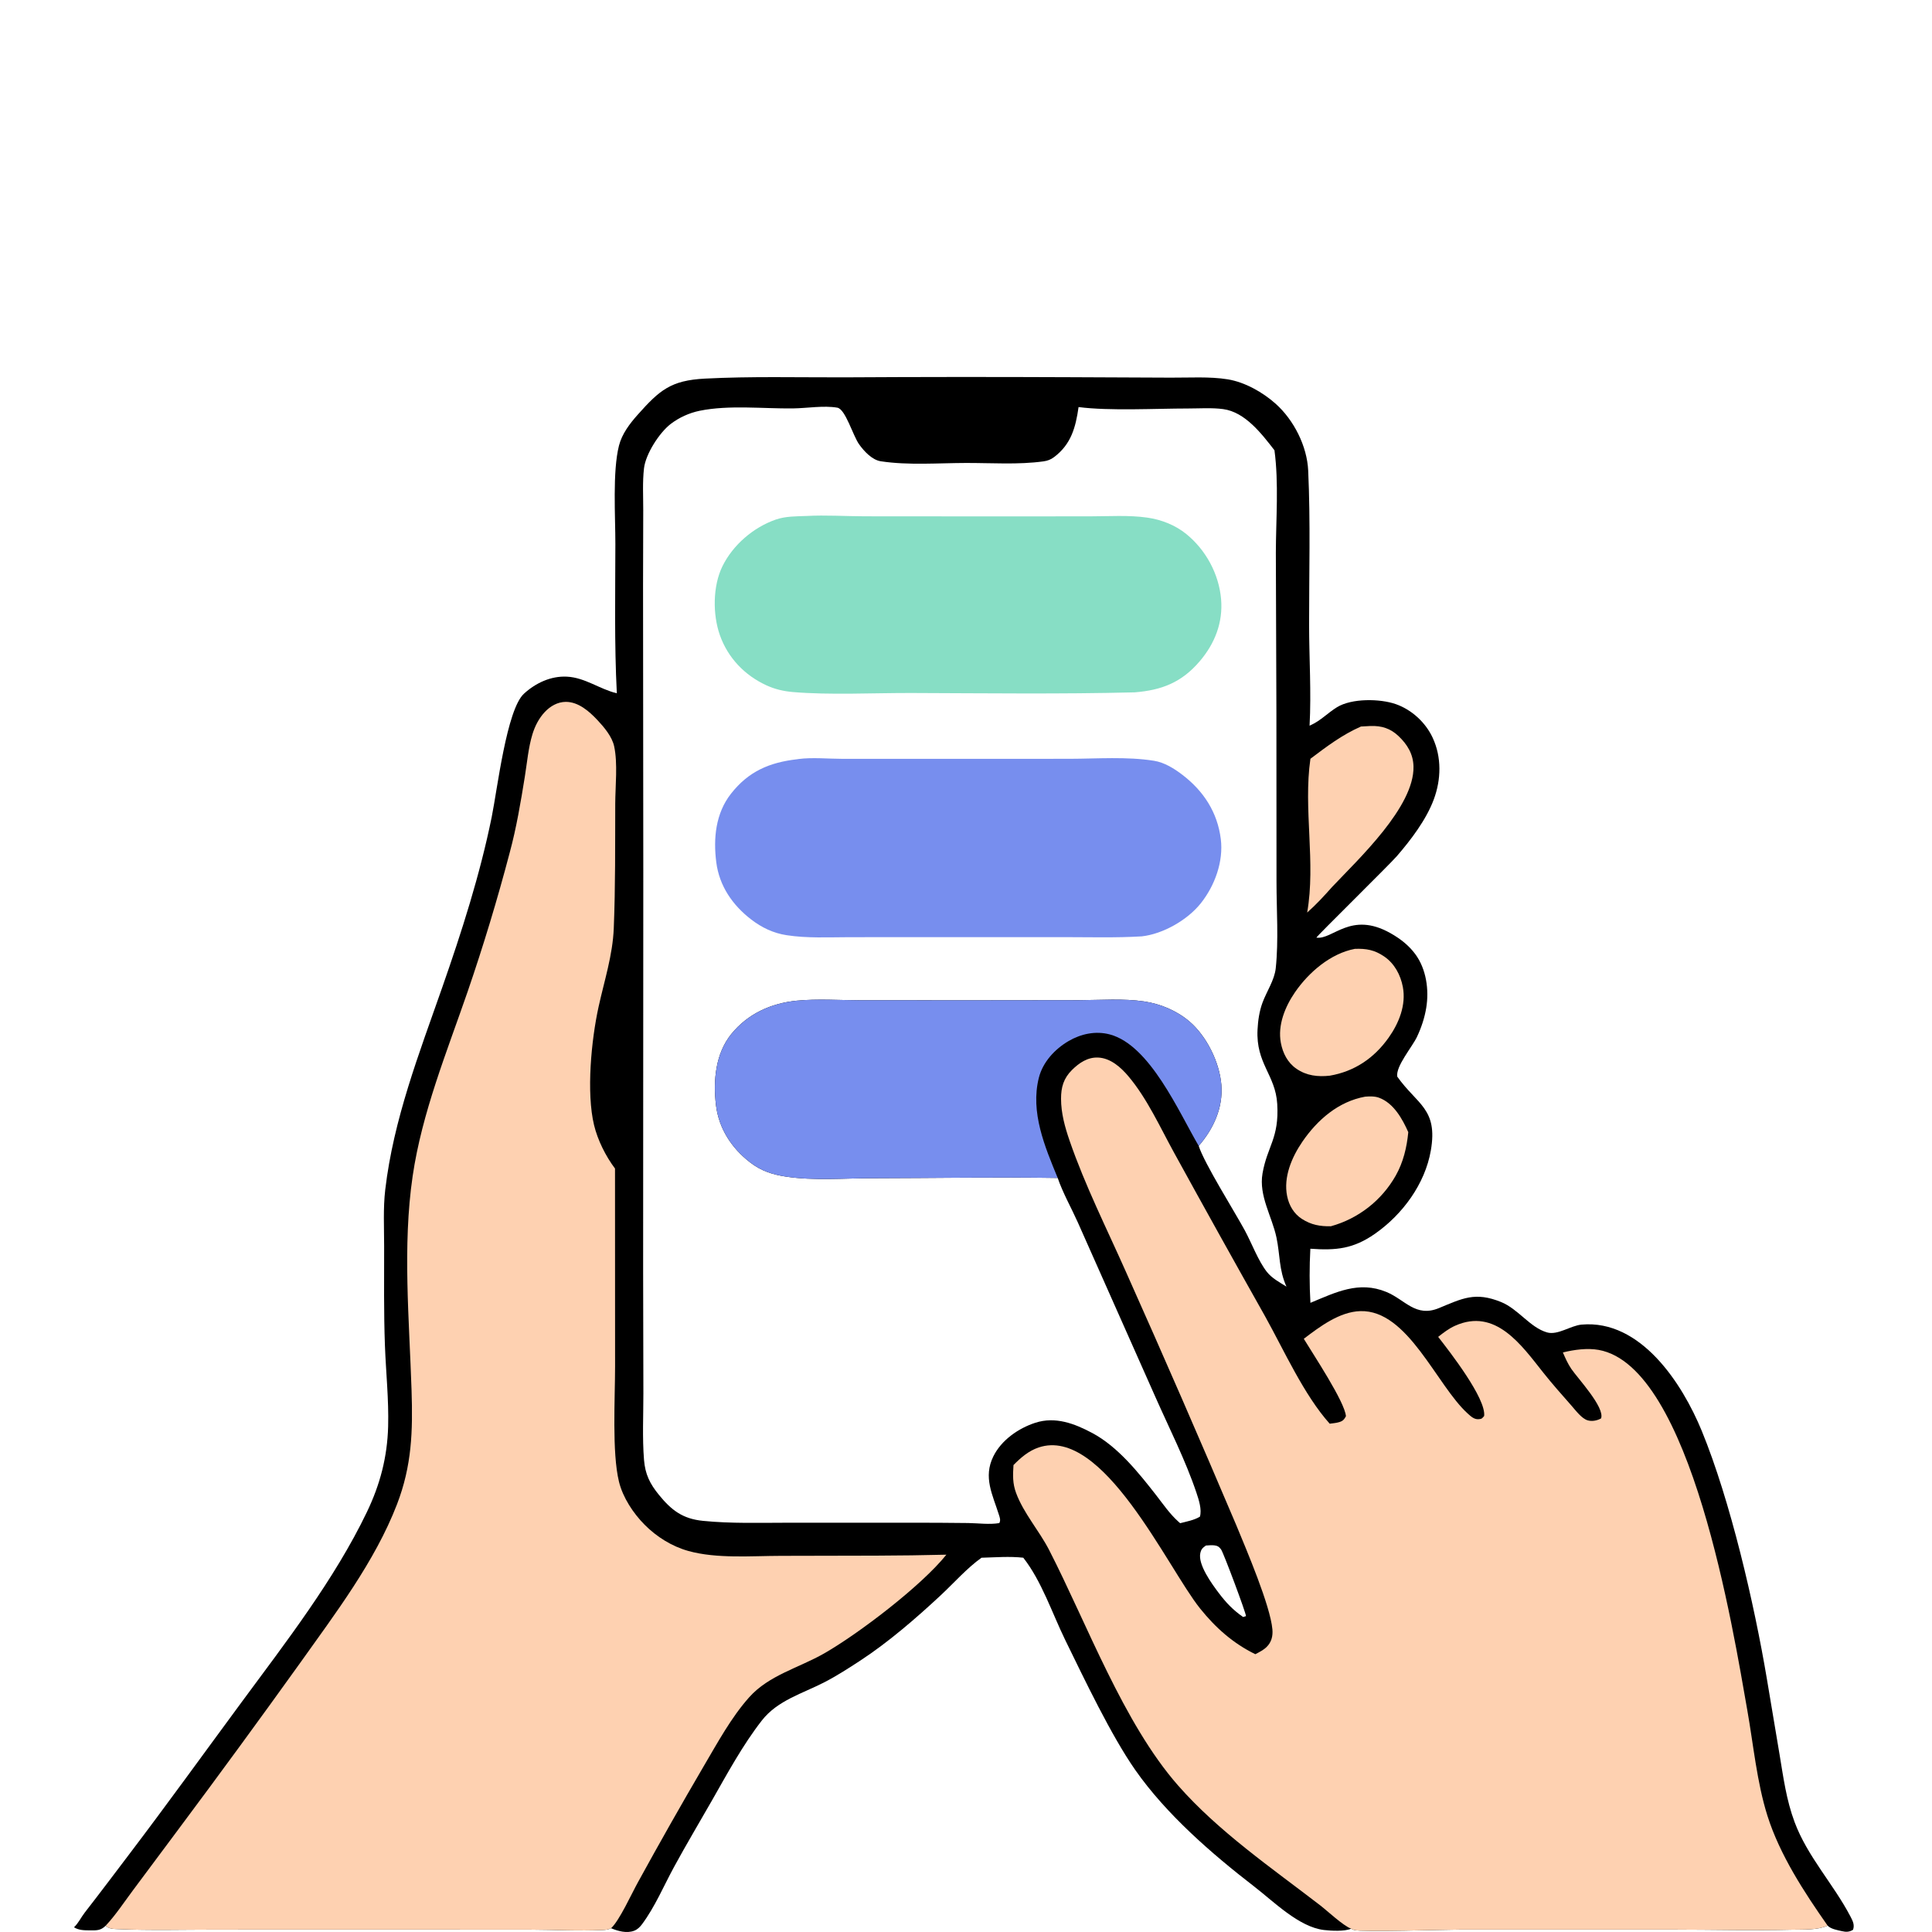 <svg width="164" height="164" viewBox="0 0 164 164" fill="none" xmlns="http://www.w3.org/2000/svg">
<path d="M52.36 58.85C52.144 54.638 52.232 50.4 52.236 46.184C52.239 43.849 51.985 40.025 52.542 37.828C52.794 36.834 53.452 35.968 54.123 35.214C55.982 33.125 56.937 32.287 59.844 32.138C63.743 31.938 67.695 32.041 71.6 32.032C77.985 31.994 84.371 31.99 90.757 32.019L99.378 32.057C100.927 32.066 102.687 31.951 104.213 32.199C105.673 32.437 107.192 33.296 108.285 34.273C109.832 35.655 110.951 37.87 111.047 39.941C111.248 44.285 111.12 48.675 111.124 53.023C111.127 55.872 111.318 58.756 111.164 61.6C111.203 61.582 111.243 61.565 111.282 61.547C112.113 61.167 112.723 60.506 113.49 60.034C114.737 59.266 117.135 59.298 118.486 59.771C119.84 60.247 121.012 61.326 121.615 62.626C122.384 64.284 122.337 66.171 121.708 67.862C121.07 69.581 119.764 71.298 118.567 72.682C117.958 73.386 111.779 79.459 111.743 79.59C113.125 79.802 114.657 77.312 118.026 79.21C118.846 79.672 119.576 80.231 120.138 80.992C121.073 82.255 121.318 84.019 121.069 85.543C120.931 86.394 120.65 87.237 120.282 88.015C119.878 88.87 118.461 90.522 118.609 91.392C120.296 93.773 122.073 94.105 121.458 97.659C120.966 100.507 119.048 103.101 116.712 104.732C114.88 106.012 113.419 106.157 111.231 106C111.147 107.53 111.149 109.061 111.237 110.592C113.395 109.697 115.346 108.704 117.684 109.669C119.281 110.328 120.166 111.857 122.143 111.04C124.138 110.216 125.221 109.631 127.419 110.523C128.878 111.115 129.866 112.676 131.311 113.1C132.225 113.368 133.323 112.524 134.255 112.441C139.27 111.991 142.8 117.428 144.457 121.465C146.885 127.381 148.913 136.146 149.981 142.5L151.058 148.922C151.389 150.904 151.631 152.778 152.338 154.675C153.429 157.6 155.635 159.93 157.066 162.662C157.268 163.049 157.449 163.383 157.297 163.812C156.972 164.011 156.699 164.011 156.336 163.925C155.951 163.835 155.421 163.751 155.14 163.46C154.272 163.85 153.086 163.782 152.144 163.804C148.813 163.884 145.469 163.8 142.138 163.794L123.881 163.796C122.578 163.798 115.593 164.021 114.941 163.833C114.868 163.812 114.754 163.749 114.693 163.718C114.141 163.967 112.984 163.901 112.388 163.831C110.265 163.581 108.123 161.419 106.466 160.141C102.86 157.359 98.992 154 96.369 150.248C94.312 147.306 92.046 142.531 90.428 139.224C89.317 136.953 88.424 134.214 86.862 132.228C85.702 132.099 84.484 132.198 83.317 132.23C82.091 133.101 80.976 134.372 79.87 135.403C77.78 137.351 75.42 139.394 73.028 140.96C72.039 141.607 71.034 142.255 69.984 142.798C68.128 143.756 66.005 144.334 64.671 146.044C63.038 148.137 61.723 150.579 60.408 152.882C59.346 154.742 58.247 156.585 57.223 158.467C56.349 160.072 55.601 161.856 54.511 163.326C54.327 163.573 54.122 163.782 53.83 163.894C53.209 164.132 52.462 163.93 51.873 163.68C51.657 163.789 51.44 163.82 51.2 163.831C49.152 163.927 47.043 163.806 44.989 163.799L32.593 163.794L18.288 163.796C15.524 163.798 12.733 163.875 9.972 163.754C9.586 163.737 9.27 163.739 8.965 163.471C8.539 163.882 8.221 163.865 7.627 163.861C7.161 163.857 6.684 163.858 6.283 163.6C6.666 163.236 6.879 162.755 7.202 162.341C8.475 160.707 9.709 159.06 10.961 157.41C14.202 153.141 17.334 148.795 20.516 144.481C24.265 139.4 28.396 134.072 31.141 128.358C32.265 126.018 32.876 123.694 32.947 121.09C33.009 118.797 32.759 116.498 32.675 114.208C32.572 111.41 32.61 108.595 32.608 105.795C32.607 104.22 32.518 102.558 32.701 100.995C33.403 95.013 35.566 89.462 37.539 83.82C39.187 79.107 40.745 74.252 41.739 69.354C42.215 67.009 43.01 60.231 44.475 58.887C45.469 57.976 46.766 57.368 48.13 57.439C49.673 57.52 50.894 58.499 52.36 58.85ZM100.18 129.298C100.736 129.154 101.362 129.044 101.855 128.745C102.038 128.152 101.756 127.295 101.565 126.724C100.641 123.967 99.246 121.228 98.068 118.564L91.485 103.748C90.932 102.514 90.221 101.268 89.785 99.993C84.54 99.907 79.28 100.007 74.032 100.014C71.672 100.016 69.072 100.234 66.738 99.882C65.563 99.705 64.621 99.402 63.673 98.672C62.096 97.46 61.005 95.776 60.773 93.785C60.532 91.721 60.732 89.428 62.087 87.764C63.491 86.042 65.464 85.155 67.645 84.943C69.398 84.772 71.237 84.904 73 84.908L82.885 84.912L91.643 84.901C93.435 84.892 95.353 84.746 97.123 85.007C98.505 85.211 99.886 85.791 100.955 86.697C102.421 87.939 103.522 90.17 103.676 92.079C103.834 94.044 103.008 95.819 101.755 97.273C102.216 98.736 104.784 102.818 105.664 104.439C106.253 105.524 106.794 107.012 107.54 107.965C107.96 108.502 108.634 108.861 109.203 109.216C108.556 107.784 108.668 106.541 108.355 105.051C107.979 103.263 106.84 101.506 107.17 99.611C107.575 97.28 108.594 96.629 108.419 93.707C108.271 91.233 106.601 90.29 106.747 87.403C106.786 86.627 106.9 85.843 107.169 85.111C107.519 84.16 108.186 83.2 108.293 82.189C108.544 79.821 108.358 77.245 108.357 74.854L108.349 60.511L108.302 46.897C108.311 44.077 108.559 41.012 108.184 38.222C107.109 36.836 105.701 34.979 103.834 34.728C102.868 34.597 101.822 34.675 100.846 34.675C98.115 34.676 94.159 34.894 91.555 34.554C91.311 36.27 90.929 37.705 89.481 38.799C89.201 39.01 88.928 39.114 88.581 39.163C86.449 39.459 84.159 39.294 82.004 39.299C79.649 39.305 77.087 39.51 74.765 39.155C74.025 39.041 73.347 38.304 72.929 37.72C72.4 36.983 71.769 34.723 71.074 34.605C69.91 34.406 68.517 34.653 67.322 34.668C64.764 34.7 61.896 34.359 59.389 34.869C59.166 34.915 58.946 34.974 58.729 35.045C58.512 35.116 58.3 35.199 58.093 35.294C57.885 35.388 57.684 35.494 57.488 35.611C57.292 35.729 57.104 35.857 56.923 35.995C55.967 36.738 54.808 38.532 54.666 39.755C54.532 40.916 54.604 42.146 54.602 43.316L54.586 49.648L54.607 73.908L54.593 107.866L54.614 118.255C54.617 120.129 54.517 122.056 54.668 123.924C54.767 125.142 55.161 125.944 55.933 126.892C57.007 128.212 57.963 128.928 59.668 129.099C62.056 129.339 64.506 129.259 66.904 129.258L77.721 129.256C79.213 129.258 80.705 129.267 82.196 129.284C83.04 129.298 84.004 129.43 84.827 129.289C84.956 129.046 84.876 128.841 84.794 128.583C84.257 126.874 83.446 125.404 84.319 123.63C84.999 122.248 86.447 121.239 87.885 120.773C89.588 120.221 91.222 120.843 92.728 121.648C94.884 122.801 96.637 124.993 98.119 126.891C98.723 127.665 99.29 128.505 100.024 129.161C100.056 129.19 100.088 129.22 100.12 129.248C100.14 129.265 100.16 129.282 100.18 129.298ZM105.526 137.263L105.767 137.186C105.792 136.988 103.863 131.808 103.65 131.523C103.491 131.311 103.383 131.223 103.114 131.184C102.87 131.149 102.609 131.179 102.363 131.194C102.09 131.394 101.971 131.483 101.891 131.836C101.672 132.814 102.882 134.462 103.437 135.198C104.069 136.037 104.658 136.663 105.526 137.263Z" fill="black"/>
<path d="M106.558 140.419C106.881 140.254 107.248 140.067 107.51 139.813C107.93 139.407 108.06 138.88 108.009 138.312C107.831 136.294 105.815 131.579 104.947 129.475C101.904 122.298 98.791 115.152 95.61 108.036C93.975 104.347 92.106 100.641 90.793 96.826C90.396 95.674 90.07 94.499 90.068 93.269C90.067 92.288 90.287 91.527 90.999 90.823C91.602 90.227 92.319 89.735 93.208 89.771C94.257 89.813 95.126 90.583 95.771 91.343C97.384 93.246 98.493 95.73 99.697 97.91C102.235 102.532 104.799 107.14 107.388 111.735C109.014 114.658 110.678 118.397 112.874 120.853C113.136 120.816 113.44 120.795 113.691 120.715C114.007 120.615 114.09 120.501 114.251 120.222C114.175 119.024 111.44 114.915 110.674 113.645C112.031 112.615 113.701 111.351 115.468 111.296C119.518 111.169 121.941 117.601 124.597 119.997C124.864 120.237 125.14 120.502 125.525 120.47C125.799 120.447 125.815 120.395 125.984 120.198C126.157 118.717 123.082 114.764 122.081 113.482C122.529 113.126 122.99 112.773 123.515 112.538C126.948 110.998 129.146 114.177 131.009 116.524C131.769 117.482 132.591 118.404 133.399 119.323C133.744 119.715 134.265 120.422 134.774 120.568C135.147 120.675 135.583 120.588 135.91 120.401C136.241 119.463 133.925 117 133.385 116.203C133.088 115.766 132.875 115.288 132.668 114.804C133.619 114.57 134.731 114.415 135.703 114.588C143.579 115.994 147.133 138.458 148.32 145.164C148.84 148.099 149.134 151.297 150.031 154.135C151.083 157.462 153.153 160.624 155.14 163.46C154.271 163.85 153.086 163.782 152.143 163.804C148.813 163.884 145.469 163.8 142.137 163.795L123.881 163.796C122.577 163.798 115.592 164.021 114.941 163.833C114.867 163.812 114.754 163.749 114.693 163.718C113.995 163.454 112.7 162.226 112.055 161.729C107.937 158.558 103.438 155.477 99.994 151.553C95.364 146.277 92.28 137.851 89.059 131.579C88.216 129.935 86.893 128.464 86.251 126.731C85.949 125.915 85.977 125.22 86.031 124.363C86.651 123.732 87.317 123.155 88.168 122.869C93.634 121.036 99.096 133.076 101.862 136.527C103.173 138.163 104.66 139.491 106.558 140.419Z" fill="#FED1B1"/>
<path d="M8.965 163.471C9.812 162.569 10.528 161.478 11.269 160.484L15.185 155.229C18.648 150.589 22.067 145.917 25.441 141.211C28.442 136.989 31.83 132.553 33.701 127.692C34.963 124.411 35.047 121.5 34.936 118.038C34.745 112.063 34.157 105.771 35.029 99.831C35.818 94.454 37.931 89.296 39.693 84.183C41.03 80.289 42.222 76.352 43.269 72.37C43.838 70.266 44.204 68.082 44.55 65.932C44.74 64.753 44.849 63.465 45.197 62.326C45.409 61.633 45.747 60.972 46.245 60.44C46.712 59.944 47.329 59.583 48.025 59.579C49.099 59.572 50.025 60.39 50.716 61.127C51.275 61.723 51.953 62.522 52.132 63.345C52.449 64.802 52.23 66.731 52.225 68.232C52.214 71.747 52.242 75.278 52.101 78.79C52.009 81.096 51.298 83.243 50.808 85.479C50.191 88.289 49.763 92.754 50.428 95.508C50.737 96.785 51.413 98.141 52.206 99.193L52.212 115.981C52.213 118.67 51.938 123.305 52.543 125.779C52.871 127.119 53.754 128.458 54.717 129.427C55.739 130.455 57.028 131.264 58.429 131.655C60.847 132.329 63.806 132.072 66.302 132.07L74.438 132.052C76.404 132.046 78.37 132.019 80.335 131.971C78.216 134.617 72.886 138.68 69.949 140.358C67.834 141.567 65.271 142.2 63.6 144.07C62.068 145.785 60.903 147.948 59.737 149.924C57.831 153.18 55.971 156.462 54.157 159.77C53.63 160.714 52.58 163.035 51.873 163.68C51.657 163.789 51.44 163.82 51.2 163.831C49.152 163.927 47.043 163.807 44.99 163.799L32.593 163.794L18.288 163.797C15.524 163.798 12.733 163.875 9.972 163.754C9.586 163.737 9.27 163.739 8.965 163.471Z" fill="#FED1B1"/>
<path d="M67.68 64.448C67.71 64.443 67.74 64.436 67.771 64.432C68.941 64.277 70.32 64.414 71.515 64.415L79.803 64.417L90.811 64.412C93.144 64.405 95.653 64.213 97.961 64.579C98.843 64.719 99.682 65.243 100.379 65.778C102.169 67.152 103.344 68.951 103.628 71.217C103.869 73.138 103.117 75.187 101.927 76.681C100.797 78.1 98.727 79.281 96.924 79.484C94.707 79.618 92.452 79.548 90.232 79.549L79.095 79.549L72.09 79.554C70.332 79.558 68.515 79.654 66.773 79.385C65.646 79.212 64.665 78.742 63.762 78.049C62.179 76.832 61.061 75.204 60.803 73.204C60.54 71.163 60.746 69.04 62.048 67.378C63.544 65.47 65.324 64.717 67.68 64.448Z" fill="#778EEE"/>
<path d="M68.461 43.799C70.09 43.71 71.781 43.823 73.416 43.827L84.215 43.835L92.519 43.83C94.121 43.83 95.824 43.712 97.407 43.941C98.592 44.113 99.766 44.573 100.699 45.331C102.357 46.677 103.469 48.721 103.653 50.854C103.824 52.849 103.12 54.63 101.841 56.13C100.304 57.934 98.611 58.588 96.315 58.771C90.027 58.928 83.716 58.847 77.427 58.826C74.234 58.815 70.415 59.012 67.306 58.745C66.513 58.677 65.78 58.506 65.055 58.173C63.21 57.323 61.792 55.845 61.11 53.922C60.489 52.168 60.497 49.749 61.328 48.061C62.218 46.252 63.961 44.759 65.859 44.102C66.69 43.815 67.591 43.832 68.461 43.799Z" fill="#87DEC5"/>
<path d="M89.785 99.993C84.54 99.908 79.279 100.008 74.032 100.014C71.672 100.017 69.072 100.235 66.738 99.883C65.563 99.705 64.621 99.403 63.673 98.673C62.096 97.46 61.005 95.776 60.773 93.786C60.532 91.722 60.732 89.429 62.087 87.765C63.491 86.042 65.464 85.156 67.644 84.943C69.398 84.772 71.237 84.904 72.999 84.909L82.885 84.912L91.643 84.902C93.435 84.893 95.353 84.747 97.122 85.008C98.505 85.211 99.886 85.791 100.955 86.697C102.42 87.94 103.522 90.171 103.676 92.08C103.834 94.045 103.008 95.82 101.755 97.273C100.067 94.398 97.62 88.726 94.217 87.812C93.015 87.489 91.765 87.754 90.704 88.374C89.543 89.052 88.52 90.155 88.185 91.483C87.446 94.412 88.694 97.343 89.785 99.993Z" fill="#778EEE"/>
<path d="M115.524 61.672C115.793 61.651 116.063 61.636 116.333 61.627C117.282 61.596 118.028 61.83 118.719 62.486C119.466 63.198 119.963 64.01 119.986 65.069C120.062 68.489 115.315 72.92 113.086 75.281C112.404 76.047 111.731 76.784 110.96 77.463C111.706 73.218 110.619 68.671 111.236 64.41C112.627 63.361 113.918 62.381 115.524 61.672Z" fill="#FED1B1"/>
<path d="M115.009 80.545C115.976 80.509 116.68 80.635 117.493 81.188C118.369 81.784 118.887 82.751 119.082 83.778C119.371 85.31 118.752 86.85 117.875 88.085C116.64 89.825 114.978 90.951 112.877 91.311C111.861 91.42 110.915 91.317 110.052 90.724C109.299 90.206 108.893 89.403 108.727 88.523C108.443 87.018 109.088 85.449 109.928 84.227C111.09 82.538 112.949 80.934 115.009 80.545Z" fill="#FED1B1"/>
<path d="M115.885 93.091C116.265 93.061 116.699 93.049 117.061 93.182C118.299 93.638 119.042 94.972 119.544 96.106C119.419 97.397 119.122 98.651 118.481 99.789C118.334 100.049 118.174 100.302 118.002 100.546C117.83 100.791 117.646 101.027 117.451 101.254C117.256 101.48 117.05 101.697 116.834 101.903C116.617 102.109 116.391 102.305 116.156 102.489C115.92 102.673 115.675 102.845 115.423 103.005C115.17 103.166 114.91 103.313 114.643 103.448C114.376 103.582 114.103 103.704 113.824 103.811C113.545 103.919 113.261 104.013 112.973 104.092C112.056 104.11 111.298 103.975 110.515 103.47C109.827 103.027 109.42 102.321 109.26 101.534C108.93 99.921 109.656 98.227 110.552 96.917C111.829 95.05 113.619 93.501 115.885 93.091Z" fill="#FED1B1"/>
</svg>
